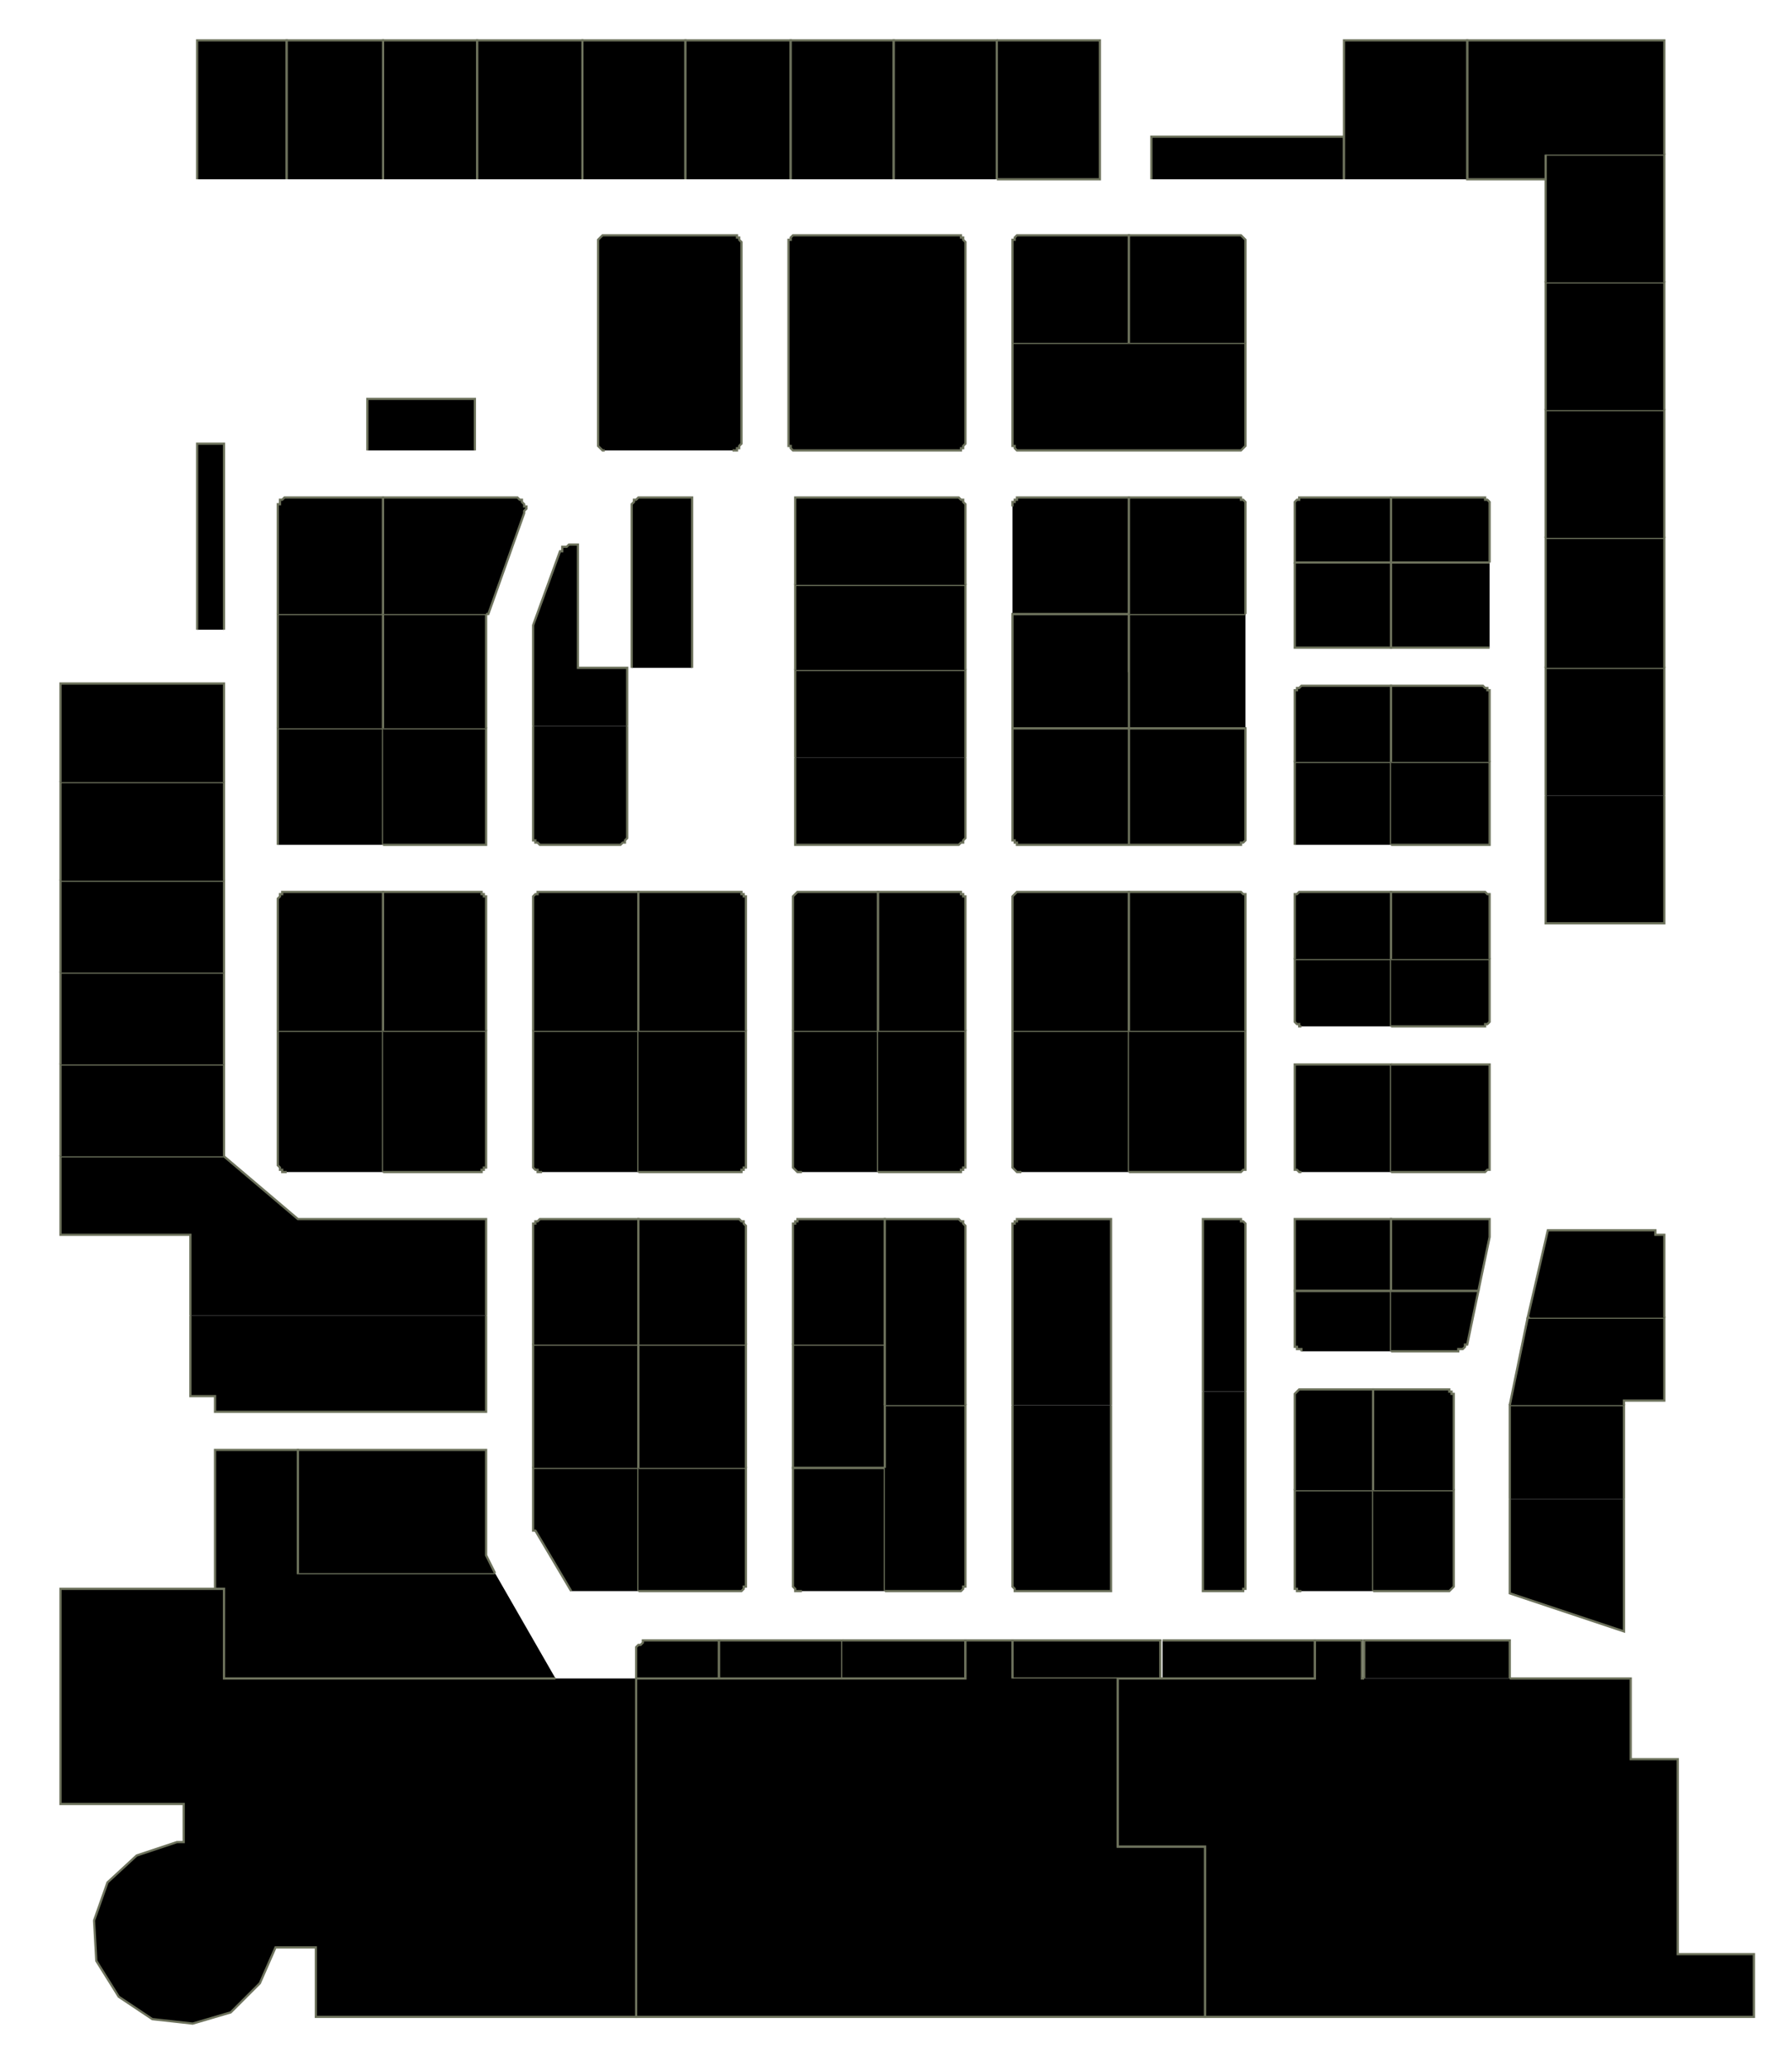 <?xml version="1.0" encoding="utf-8" ?>
<svg baseProfile="full" height="922" version="1.1" width="800" xmlns="http://www.w3.org/2000/svg" xmlns:ev="http://www.w3.org/2001/xml-events" xmlns:xlink="http://www.w3.org/1999/xlink"><defs /><g id="2A01" stroke="red"><polyline points="248,749 100,749 100,709 96,709 96,647 133,647 133,702 221,702" stroke="#6d725c" /></g><g id="2A03" stroke="red"><polyline points="133,702 133,647 217,647 217,694 221,702" stroke="#6d725c" /></g><g id="2A05" stroke="red"><polyline points="217,587 217,630 96,630 96,623 85,623 85,587" stroke="#6d725c" /></g><g id="2A07" stroke="red"><polyline points="85,587 85,587 85,551 27,551 27,516 27,516 100,516 133,544 217,544 217,587 217,587" stroke="#6d725c" /></g><g id="2A10" stroke="red"><polyline points="128,523 128,523 127,523 126,523 126,522 125,522 125,522 125,521 125,521 124,520 124,519 124,460 171,460 171,523" stroke="#6d725c" /></g><g id="2A11" stroke="red"><polyline points="27,516 27,516 27,475 100,475 100,475 100,516" stroke="#6d725c" /></g><g id="2A13" stroke="red"><polyline points="27,475 27,434 100,434 100,475" stroke="#6d725c" /></g><g id="2A14" stroke="red"><polyline points="124,460 124,402 124,401 125,400 125,400 125,399 125,399 126,399 126,398 127,398 128,398 128,398 171,398 171,460" stroke="#6d725c" /></g><g id="2A15" stroke="red"><polyline points="27,434 27,434 27,393 100,393 100,434" stroke="#6d725c" /></g><g id="2A16" stroke="red"><polyline points="124,377 124,325 171,325 171,377" stroke="#6d725c" /></g><g id="2A17" stroke="red"><polyline points="27,393 27,349 100,349 100,393" stroke="#6d725c" /></g><g id="2A18" stroke="red"><polyline points="124,325 124,274 171,274 171,325" stroke="#6d725c" /></g><g id="2A19" stroke="red"><polyline points="27,349 27,305 100,305 100,349" stroke="#6d725c" /></g><g id="2A21" stroke="red"><polyline points="88,281 88,198 100,198 100,281" stroke="#6d725c" /></g><g id="2A22" stroke="red"><polyline points="124,274 124,226 124,225 125,225 125,224 125,224 125,223 126,223 126,223 127,222 128,222 128,222 171,222 171,274" stroke="#6d725c" /></g><g id="2A24" stroke="red"><polyline points="164,201 164,178 212,178 212,201" stroke="#6d725c" /></g><g id="2B04" stroke="red"><polyline points="255,710 239,683 238,683 238,682 238,682 238,682 238,682 238,682 238,681 238,681 238,681 238,681 238,655 285,655 285,710" stroke="#6d725c" /></g><g id="2B06" stroke="red"><polyline points="238,655 238,600 285,600 285,655" stroke="#6d725c" /></g><g id="2B08" stroke="red"><polyline points="238,600 238,548 238,547 238,547 238,546 239,546 239,545 240,545 240,545 241,544 241,544 242,544 285,544 285,600" stroke="#6d725c" /></g><g id="2B09" stroke="red"><polyline points="171,460 217,460 217,519 217,520 217,521 216,521 216,522 216,522 215,522 215,523 214,523 214,523 213,523 171,523" stroke="#6d725c" /></g><g id="2B10" stroke="red"><polyline points="242,523 241,523 241,523 240,523 240,522 239,522 239,522 238,521 238,521 238,520 238,519 238,460 285,460 285,523" stroke="#6d725c" /></g><g id="2B11" stroke="red"><polyline points="171,460 171,398 213,398 214,398 214,398 215,398 215,399 216,399 216,399 216,400 217,400 217,401 217,402 217,460" stroke="#6d725c" /></g><g id="2B12" stroke="red"><polyline points="238,460 238,402 238,401 238,400 238,400 239,399 239,399 240,399 240,398 241,398 241,398 242,398 285,398 285,460" stroke="#6d725c" /></g><g id="2B13" stroke="red"><polyline points="171,325 217,325 217,377 171,377" stroke="#6d725c" /></g><g id="2B14" stroke="red"><polyline points="280,324 280,373 280,374 280,374 279,375 279,375 279,376 278,376 278,376 277,377 277,377 276,377 242,377 241,377 241,377 240,376 240,376 239,376 239,375 238,375 238,374 238,374 238,373 238,324" stroke="#6d725c" /></g><g id="2B15" stroke="red"><polyline points="171,325 171,274 217,274 217,325" stroke="#6d725c" /></g><g id="2B16" stroke="red"><polyline points="238,324 238,280 238,280 238,280 238,280 238,280 238,280 238,280 238,279 238,279 238,279 238,279 250,246 251,246 251,245 251,245 251,244 252,244 252,244 253,244 253,244 253,244 254,243 258,243 258,298 280,298 280,324" stroke="#6d725c" /></g><g id="2B17" stroke="red"><polyline points="171,274 171,222 230,222 231,222 232,223 233,223 233,224 234,225 234,226 235,226 235,227 234,228 234,229 218,274 217,274" stroke="#6d725c" /></g><g id="2B20" stroke="red"><polyline points="260,80 260,18 306,18 306,80" stroke="#6d725c" /></g><g id="2B21" stroke="red"><polyline points="213,80 213,18 260,18 260,80" stroke="#6d725c" /></g><g id="2B22" stroke="red"><polyline points="171,80 171,18 213,18 213,80" stroke="#6d725c" /></g><g id="2C01" stroke="red"><polyline points="284,749 284,739 284,737 284,736 284,735 285,734 286,734 287,733 287,732 288,732 290,732 291,732 321,732 321,749" stroke="#6d725c" /></g><g id="2C02" stroke="red"><polyline points="321,749 321,732 376,732 376,749" stroke="#6d725c" /></g><g id="2C03" stroke="red"><polyline points="285,655 333,655 333,707 333,707 333,708 332,708 332,709 332,709 331,710 331,710 330,710 330,710 329,710 285,710" stroke="#6d725c" /></g><g id="2C04" stroke="red"><polyline points="358,710 357,710 356,710 356,710 355,710 355,709 355,709 354,708 354,708 354,707 354,707 354,655 395,655 395,710" stroke="#6d725c" /></g><g id="2C05" stroke="red"><polyline points="285,655 285,600 333,600 333,655" stroke="#6d725c" /></g><g id="2C06" stroke="red"><polyline points="395,655 354,655 354,600 395,600 395,627" stroke="#6d725c" /></g><g id="2C07" stroke="red"><polyline points="285,600 285,544 329,544 330,544 330,544 331,545 331,545 332,545 332,546 332,546 333,547 333,547 333,548 333,600" stroke="#6d725c" /></g><g id="2C08" stroke="red"><polyline points="354,600 354,548 354,547 354,547 354,546 355,546 355,545 355,545 356,545 356,544 357,544 358,544 395,544 395,600" stroke="#6d725c" /></g><g id="2C09" stroke="red"><polyline points="285,460 333,460 333,519 333,520 333,521 332,521 332,522 332,522 331,522 331,523 330,523 330,523 329,523 285,523" stroke="#6d725c" /></g><g id="2C10" stroke="red"><polyline points="358,523 357,523 356,523 356,523 355,522 355,522 355,522 354,521 354,521 354,520 354,519 354,460 392,460 392,523" stroke="#6d725c" /></g><g id="2C11" stroke="red"><polyline points="285,460 285,398 329,398 330,398 330,398 331,398 331,399 332,399 332,399 332,400 333,400 333,401 333,402 333,460" stroke="#6d725c" /></g><g id="2C12" stroke="red"><polyline points="354,460 354,402 354,401 354,400 354,400 355,399 355,399 355,399 356,398 356,398 357,398 358,398 392,398 392,460" stroke="#6d725c" /></g><g id="2C17" stroke="red"><polyline points="282,298 282,226 282,225 282,225 283,224 283,224 283,223 284,223 284,223 285,222 285,222 286,222 309,222 309,298" stroke="#6d725c" /></g><g id="2C19" stroke="red"><polyline points="270,201 270,201 269,201 269,201 268,200 268,200 267,199 267,199 267,198 267,198 267,197 267,109 267,108 267,108 267,107 267,107 268,106 268,106 269,105 269,105 270,105 270,105 327,105 328,105 328,105 329,105 329,106 330,106 330,107 330,107 331,108 331,108 331,109 331,197 331,198 331,198 330,199 330,199 330,200 329,200 329,201 328,201 328,201 327,201" stroke="#6d725c" /></g><g id="2C21" stroke="red"><polyline points="306,80 306,18 353,18 353,80" stroke="#6d725c" /></g><g id="2C22" stroke="red"><polyline points="353,80 353,18 399,18 399,80" stroke="#6d725c" /></g><g id="2D01" stroke="red"><polyline points="376,732 431,732 431,749 376,749" stroke="#6d725c" /></g><g id="2D02" stroke="red"><polyline points="499,749 452,749 452,732 518,732 518,749" stroke="#6d725c" /></g><g id="2D03" stroke="red"><polyline points="395,655 395,627 431,627 431,707 431,707 431,708 430,708 430,709 430,709 429,710 429,710 428,710 428,710 427,710 395,710" stroke="#6d725c" /></g><g id="2D04" stroke="red"><polyline points="496,627 496,710 456,710 455,710 454,710 454,710 453,710 453,709 453,709 452,708 452,708 452,707 452,707 452,627" stroke="#6d725c" /></g><g id="2D07" stroke="red"><polyline points="395,627 395,600 395,544 427,544 428,544 428,544 429,545 429,545 430,545 430,546 430,546 431,547 431,547 431,548 431,627" stroke="#6d725c" /></g><g id="2D08" stroke="red"><polyline points="452,627 452,548 452,547 452,547 452,546 453,546 453,545 453,545 454,545 454,544 455,544 456,544 496,544 496,627" stroke="#6d725c" /></g><g id="2D09" stroke="red"><polyline points="392,460 431,460 431,519 431,520 431,521 430,521 430,522 430,522 429,522 429,523 428,523 428,523 427,523 392,523" stroke="#6d725c" /></g><g id="2D10" stroke="red"><polyline points="456,523 455,523 454,523 454,523 453,522 453,522 453,522 452,521 452,521 452,520 452,519 452,460 504,460 504,523" stroke="#6d725c" /></g><g id="2D11" stroke="red"><polyline points="392,460 392,398 427,398 428,398 428,398 429,398 429,399 430,399 430,399 430,400 431,400 431,401 431,402 431,460" stroke="#6d725c" /></g><g id="2D12" stroke="red"><polyline points="452,460 452,402 452,401 452,400 452,400 453,399 453,399 453,399 454,398 454,398 455,398 456,398 504,398 504,460" stroke="#6d725c" /></g><g id="2D13" stroke="red"><polyline points="431,338 431,373 431,374 431,374 430,375 430,375 430,376 429,376 429,376 428,377 428,377 427,377 355,377 355,338" stroke="#6d725c" /></g><g id="2D14" stroke="red"><polyline points="504,377 504,377 456,377 455,377 454,377 454,376 453,376 453,376 453,375 452,375 452,374 452,374 452,373 452,325 452,325 504,325" stroke="#6d725c" /></g><g id="2D15" stroke="red"><polyline points="355,338 355,299 431,299 431,338" stroke="#6d725c" /></g><g id="2D16" stroke="red"><polyline points="504,325 452,325 452,274 504,274 504,300" stroke="#6d725c" /></g><g id="2D17" stroke="red"><polyline points="355,299 355,261 431,261 431,299" stroke="#6d725c" /></g><g id="2D18" stroke="red"><polyline points="452,226 452,225 452,225 452,224 453,224 453,223 453,223 454,223 454,222 455,222 456,222 504,222 504,222 504,274 452,274" stroke="#6d725c" /></g><g id="2D19" stroke="red"><polyline points="355,261 355,222 427,222 428,222 428,222 429,223 429,223 430,223 430,224 430,224 431,225 431,225 431,226 431,261" stroke="#6d725c" /></g><g id="2D20" stroke="red"><polyline points="504,201 456,201 455,201 454,201 454,201 453,200 453,200 453,199 452,199 452,198 452,198 452,197 452,153 504,153" stroke="#6d725c" /></g><g id="2D21" stroke="red"><polyline points="427,201 427,201 427,201 427,201 427,201 427,201 427,201 427,201 427,201 427,201 356,201 355,201 355,201 354,201 353,200 353,200 353,199 352,199 352,198 352,198 352,197 352,109 352,108 352,108 352,107 353,107 353,106 353,106 354,105 355,105 355,105 356,105 427,105 428,105 428,105 429,105 429,106 430,106 430,107 430,107 431,108 431,108 431,109 431,197 431,198 431,198 430,199 430,199 430,200 429,200 429,201 428,201 428,201 427,201" stroke="#6d725c" /></g><g id="2D22" stroke="red"><polyline points="452,153 452,109 452,108 452,108 452,107 453,107 453,106 453,106 454,105 454,105 455,105 456,105 504,105 504,153" stroke="#6d725c" /></g><g id="2D24" stroke="red"><polyline points="445,18 491,18 491,80 445,80" stroke="#6d725c" /></g><g id="2D25" stroke="red"><polyline points="399,80 399,18 445,18 445,80" stroke="#6d725c" /></g><g id="2E01" stroke="red"><polyline points="519,732 587,732 587,749 519,749" stroke="#6d725c" /></g><g id="2E02" stroke="red"><polyline points="609,749 609,732 674,732 674,749" stroke="#6d725c" /></g><g id="2E03" stroke="red"><polyline points="556,621 556,707 556,707 556,708 556,708 556,709 555,709 555,710 554,710 554,710 553,710 553,710 537,710 537,621" stroke="#6d725c" /></g><g id="2E04" stroke="red"><polyline points="581,710 581,710 580,710 580,710 579,710 579,709 578,709 578,708 578,708 578,707 578,707 578,665 613,665 613,710" stroke="#6d725c" /></g><g id="2E05" stroke="red"><polyline points="537,621 537,544 553,544 553,544 554,544 554,545 555,545 555,545 556,546 556,546 556,547 556,547 556,548 556,621" stroke="#6d725c" /></g><g id="2E06" stroke="red"><polyline points="578,665 578,624 578,623 578,623 578,622 578,622 579,621 579,621 580,620 580,620 581,620 581,620 613,620 613,665" stroke="#6d725c" /></g><g id="2E07" stroke="red"><polyline points="504,460 556,460 556,519 556,520 556,521 556,521 556,522 555,522 555,522 554,523 554,523 553,523 553,523 504,523" stroke="#6d725c" /></g><g id="2E08" stroke="red"><polyline points="581,603 581,602 580,602 580,602 579,602 579,601 578,601 578,600 578,600 578,599 578,599 578,576 578,576 621,576 621,603" stroke="#6d725c" /></g><g id="2E09" stroke="red"><polyline points="504,460 504,398 553,398 553,398 554,398 554,398 555,399 555,399 556,399 556,400 556,400 556,401 556,402 556,460" stroke="#6d725c" /></g><g id="2E10" stroke="red"><polyline points="621,576 578,576 578,544 621,544 621,557 621,576" stroke="#6d725c" /></g><g id="2E11" stroke="red"><polyline points="504,377 504,325 556,325 556,325 556,373 556,374 556,374 556,375 556,375 555,376 555,376 554,376 554,377 553,377 553,377 504,377" stroke="#6d725c" /></g><g id="2E12" stroke="red"><polyline points="581,523 581,523 580,523 580,523 579,522 579,522 578,522 578,521 578,521 578,520 578,519 578,475 621,475 621,523" stroke="#6d725c" /></g><g id="2E13" stroke="red"><polyline points="556,325 504,325 504,300 504,274 556,274" stroke="#6d725c" /></g><g id="2E14" stroke="red"><polyline points="581,458 581,458 580,458 580,457 579,457 579,457 578,456 578,456 578,455 578,455 578,454 578,428 621,428 621,458" stroke="#6d725c" /></g><g id="2E15" stroke="red"><polyline points="504,274 504,222 504,222 553,222 553,222 554,222 554,223 555,223 555,223 556,224 556,224 556,225 556,225 556,226 556,274" stroke="#6d725c" /></g><g id="2E16" stroke="red"><polyline points="578,428 578,402 578,401 578,400 578,400 578,399 579,399 579,399 580,398 580,398 581,398 581,398 621,398 621,428" stroke="#6d725c" /></g><g id="2E17" stroke="red"><polyline points="504,153 556,153 556,197 556,198 556,198 556,199 556,199 555,200 555,200 554,201 554,201 553,201 553,201 504,201" stroke="#6d725c" /></g><g id="2E18" stroke="red"><polyline points="578,377 578,340 621,340 621,340 621,377" stroke="#6d725c" /></g><g id="2E19" stroke="red"><polyline points="504,153 504,105 553,105 553,105 554,105 554,105 555,106 555,106 556,107 556,107 556,108 556,108 556,109 556,153" stroke="#6d725c" /></g><g id="2E20" stroke="red"><polyline points="578,340 578,310 578,310 578,309 578,309 578,308 579,308 579,307 580,307 580,307 581,306 581,306 621,306 621,340" stroke="#6d725c" /></g><g id="2E21" stroke="red"><polyline points="514,80 514,61 600,61 600,80" stroke="#6d725c" /></g><g id="2E22" stroke="red"><polyline points="621,251 621,289 578,289 578,251" stroke="#6d725c" /></g><g id="2E24" stroke="red"><polyline points="621,250 621,251 578,251 578,251 578,251 578,226 578,225 578,225 578,224 578,224 579,223 579,223 580,223 580,222 581,222 581,222 621,222" stroke="#6d725c" /></g><g id="2F02" stroke="red"><polyline points="725,669 725,728 674,711 674,669" stroke="#6d725c" /></g><g id="2F03" stroke="red"><polyline points="613,665 649,665 649,707 649,707 649,708 649,708 648,709 648,709 647,710 647,710 646,710 646,710 645,710 613,710" stroke="#6d725c" /></g><g id="2F04" stroke="red"><polyline points="674,669 674,627 725,627 725,669" stroke="#6d725c" /></g><g id="2F05" stroke="red"><polyline points="613,665 613,620 645,620 646,620 646,620 647,620 647,621 648,621 648,622 649,622 649,623 649,623 649,624 649,665" stroke="#6d725c" /></g><g id="2F06" stroke="red"><polyline points="674,627 682,588 683,588 743,588 743,625 725,625 725,627" stroke="#6d725c" /></g><g id="2F07" stroke="red"><polyline points="621,576 660,576 660,576 655,600 655,600 654,600 654,601 654,601 653,602 653,602 652,602 652,602 651,602 651,603 621,603" stroke="#6d725c" /></g><g id="2F08" stroke="red"><polyline points="683,588 682,588 691,549 739,549 739,551 743,551 743,588" stroke="#6d725c" /></g><g id="2F09" stroke="red"><polyline points="660,576 621,576 621,557 621,544 665,544 665,552 660,576" stroke="#6d725c" /></g><g id="2F10" stroke="red"><polyline points="743,355 743,412 690,412 690,355" stroke="#6d725c" /></g><g id="2F11" stroke="red"><polyline points="621,475 665,475 665,519 665,520 665,521 665,521 665,522 664,522 664,522 663,523 663,523 662,523 662,523 621,523" stroke="#6d725c" /></g><g id="2F12" stroke="red"><polyline points="690,355 690,298 743,298 743,355" stroke="#6d725c" /></g><g id="2F13" stroke="red"><polyline points="621,428 665,428 665,454 665,455 665,455 665,456 665,456 664,457 664,457 663,457 663,458 662,458 662,458 621,458" stroke="#6d725c" /></g><g id="2F14" stroke="red"><polyline points="690,298 690,240 743,240 743,298" stroke="#6d725c" /></g><g id="2F15" stroke="red"><polyline points="621,428 621,398 662,398 662,398 663,398 663,398 664,399 664,399 665,399 665,400 665,400 665,401 665,402 665,428" stroke="#6d725c" /></g><g id="2F16" stroke="red"><polyline points="690,240 690,183 743,183 743,240" stroke="#6d725c" /></g><g id="2F17" stroke="red"><polyline points="621,340 665,340 665,340 665,377 621,377" stroke="#6d725c" /></g><g id="2F18" stroke="red"><polyline points="690,183 690,126 743,126 743,183" stroke="#6d725c" /></g><g id="2F19" stroke="red"><polyline points="621,340 621,306 662,306 662,306 663,307 663,307 664,307 664,308 665,308 665,309 665,309 665,310 665,310 665,340" stroke="#6d725c" /></g><g id="2F20" stroke="red"><polyline points="690,126 690,80 690,69 743,69 743,126" stroke="#6d725c" /></g><g id="2F21" stroke="red"><polyline points="665,289 621,289 621,251 665,251" stroke="#6d725c" /></g><g id="2F22" stroke="red"><polyline points="690,69 690,80 655,80 655,18 743,18 743,69" stroke="#6d725c" /></g><g id="2F23" stroke="red"><polyline points="665,251 621,251 621,250 621,222 662,222 662,222 663,222 663,223 664,223 664,223 665,224 665,224 665,225 665,225 665,226 665,251 665,251" stroke="#6d725c" /></g><g id="2F25" stroke="red"><polyline points="600,80 600,61 600,18 655,18 655,80" stroke="#6d725c" /></g><g id="2Y01" stroke="red"><polyline points="284,749 284,900 141,900 141,869 123,869 116,885 103,898 86,903 68,901 53,891 43,875 42,857 48,840 61,828 79,822 82,822 82,805 27,805 27,709 96,709 100,709 100,749 248,749" stroke="#6d725c" /></g><g id="2Y02" stroke="red"><polyline points="499,749 499,824 538,824 538,900 284,900 284,749 321,749 376,749 431,749 431,732 431,732 452,732 452,749 452,749" stroke="#6d725c" /></g><g id="2Y03" stroke="red"><polyline points="674,749 728,749 728,785 749,785 749,872 783,872 783,900 538,900 538,824 499,824 499,749 518,749 519,749 587,749 587,732 608,732 608,749 609,749" stroke="#6d725c" /></g><g id="DQD2G03" stroke="red"><polyline points="88,80 88,18 128,18 128,80" stroke="#6d725c" /></g><g id="DQD2G04" stroke="red"><polyline points="128,80 128,18 171,18 171,80" stroke="#6d725c" /></g></svg>